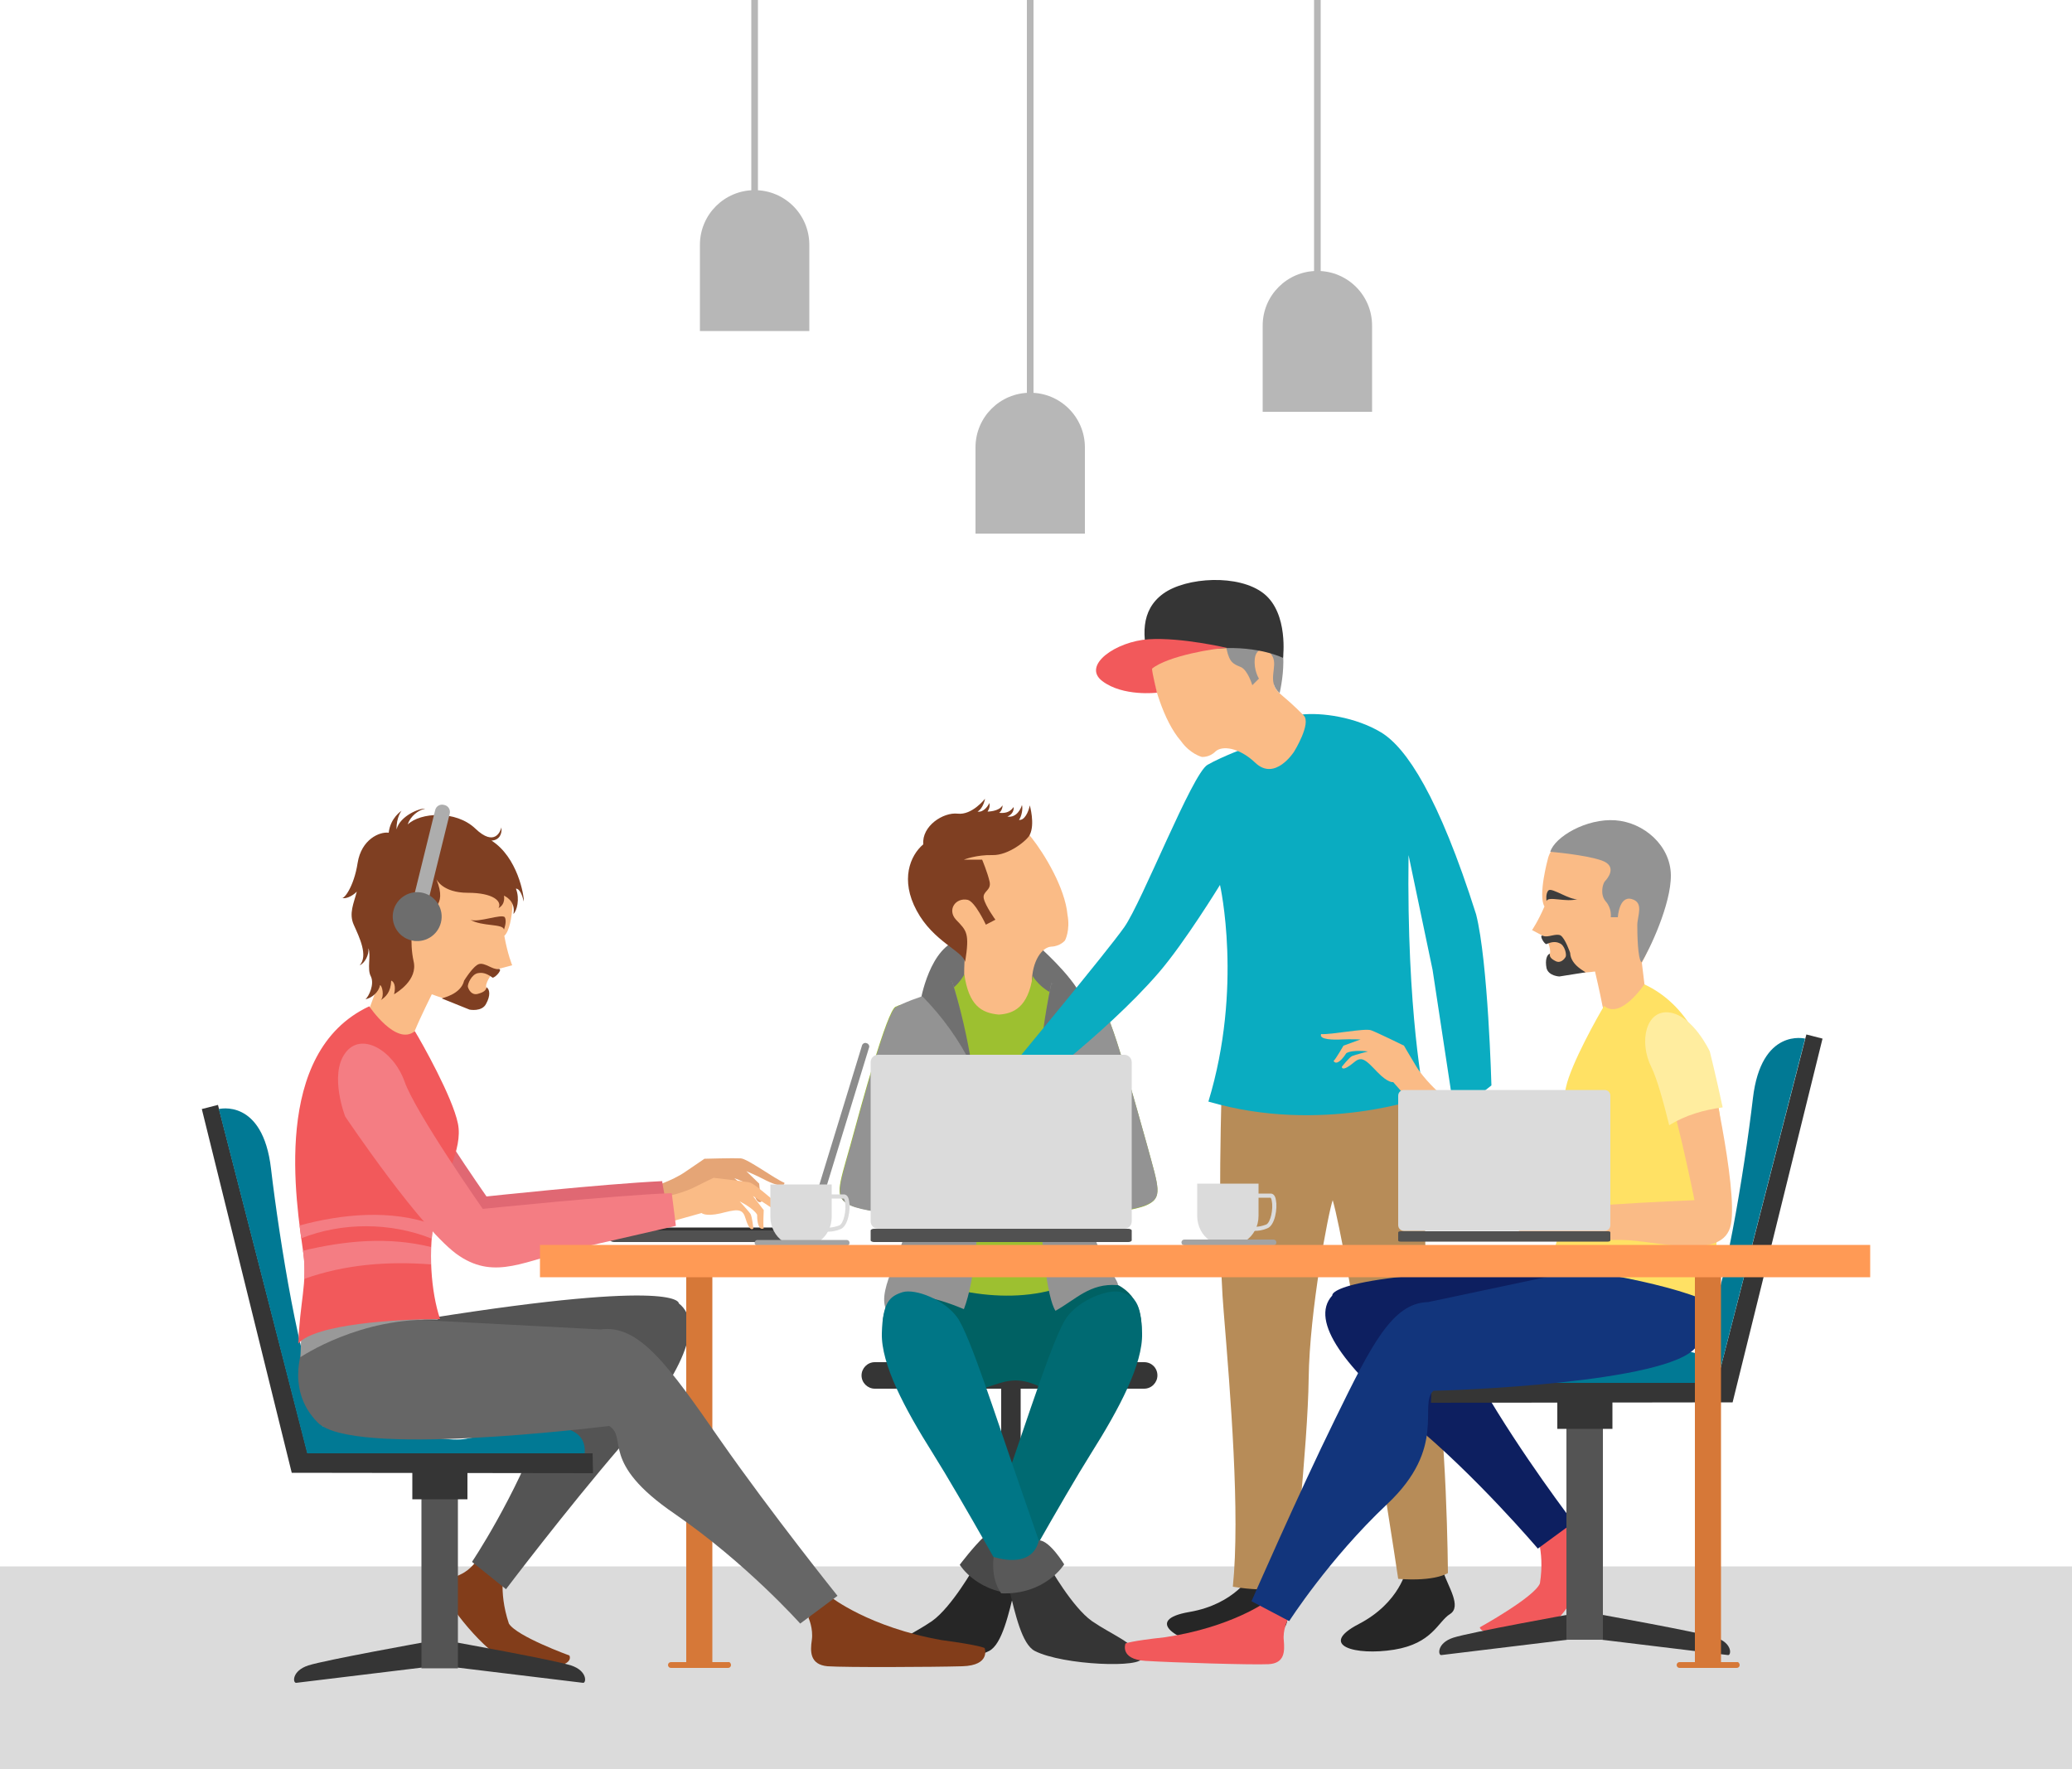 <?xml version="1.0" encoding="utf-8"?>
<!-- Generator: Adobe Illustrator 21.0.0, SVG Export Plug-In . SVG Version: 6.00 Build 0)  -->
<svg version="1.2" baseProfile="tiny" id="OBJECTS" xmlns="http://www.w3.org/2000/svg" xmlns:xlink="http://www.w3.org/1999/xlink"
	 x="0px" y="0px" viewBox="0 0 500 427" xml:space="preserve">
<g>
	<rect y="378.1" fill="#DBDBDB" width="500" height="48.9"/>
	<g>
		<g>
			<rect x="241.6" y="332" fill="#353535" width="4.7" height="54.4"/>
			<path fill="#353535" d="M279.3,332c0,1.7-1.4,3.2-3.2,3.2h-65c-1.7,0-3.2-1.4-3.2-3.2l0,0c0-1.7,1.4-3.2,3.2-3.2h65
				C277.9,328.8,279.3,330.2,279.3,332L279.3,332z"/>
		</g>
		<g>
			<path fill="#006163" d="M219.8,308.1c0,0-4.7,2.8-6.4,8.8c-1.8,6,2.6,19.2,11.3,19.8c15,1,16.6-6.9,26.8-1.7
				c10.2,5.3,20.1,1.6,21.6-2.7c1.5-4.3,8.1-22.6-10.3-23.9C242.4,307.9,219.8,308.1,219.8,308.1z"/>
			<g>
				<path fill="#707070" d="M222.1,241.8c0,0,2.2-13.7,9.9-15.1c7.7-1.4,18.4,1.5,18.4,1.5s8.1,7,10.7,12.5
					C263.6,246.1,227.7,251.6,222.1,241.8z"/>
				<g>
					<path fill="#FABB86" d="M231.4,202.2c0,0,7.8,1.5,10.1-2c2.4-3.5,4.6-1.7,7.5,2.1c3,3.8,8,12,8.6,18.5c0.7,3.8-0.6,6.2-0.6,6.2
						s-1.1,1.4-3.3,1.5c-2.2,0.1-4.7,3.4-4.7,8.8c0,6.7-3.3,7.4-3.3,7.4s-12.7,4.4-13-6.9c-0.2-6.7,0.5-7.9-0.2-9.9
						c-0.7-2-5.2-2-7.7-5.7C222.4,218.7,215.1,203.8,231.4,202.2z"/>
					<path fill="#7F3F22" d="M248.5,194.4c0,0,1.3,4.5,0,7.1c-0.6,1.3-5.1,5-9,4.9c-3.9-0.1-6.9,1.1-6.9,1.1h4.4
						c0,0,1.3,3.1,1.8,5.3s-1.8,2.3-1.4,4.1s2.8,5.1,2.8,5.1l-2.3,1.2c0,0-2.6-5.6-4.4-6c-2.9-0.6-5,2.4-2.8,4.8
						c2.6,2.7,3.3,3.2,2.2,10.2c-0.5-2.6-7.7-4.9-11.7-12.4c-4-7.4-1.6-13.3,1.6-16c-0.4-4.4,4.8-7.8,8.3-7.4s6.6-3.6,6.6-3.6
						s-0.4,2.3-1.8,3.1c1.5,0.3,2.8-1.7,2.8-2.1c0.4,1-0.4,2.1-0.4,2.1s2.8,0,3.6-1.5c0.1,0.5-0.3,1.5-0.8,1.8
						c1.3,0.1,2.5,0,3.5-1.4c0.1,0.8-0.3,1.8-1.5,2.3c2.3,0.4,3.4-2.2,3.5-2.8c0.3,0.9-0.1,2.8-0.7,3.6
						C247.2,198.1,248.2,196,248.5,194.4z"/>
				</g>
				<path fill="#9DC030" d="M276.8,276.4c-2.9-10.3-8.9-32.3-10.9-33.4c-2.1-1.1-6.1-1.3-10.4-2.6c-4.3-1.3-6.3-4.8-6.3-4.8
					c-1.1,7.6-4.7,9.1-8.2,9.3c-4.2-0.4-7.2-2.2-8.3-9.7c0,0-1.9,3.9-6.2,5.2c-4.3,1.3-8.3,1.6-10.4,2.6
					c-2.1,1.1-8.1,23.1-10.9,33.4c-2.9,10.3-4,12.7,0,14.5c2.6,1.2,9.4,2,13.7,2.5c-0.1,6-0.1,11.3,0.1,14.1c13.8,5.9,31.2,8,43.9,0
					c0.2-2.7,0.2-8.1,0.1-14.1c4.3-0.5,11.1-1.3,13.7-2.5C280.7,289.1,279.6,286.7,276.8,276.4z M219.1,284.1
					c-2.2-0.2-4.3-0.4-4.7-0.6c-0.9-0.4,5.3-16.9,5.3-16.9S219.4,274.8,219.1,284.1z M267.5,283.4c-0.4,0.2-2.5,0.4-4.7,0.6
					c-0.2-9.3-0.6-17.5-0.6-17.5S268.4,283,267.5,283.4z"/>
				<path fill="#939393" d="M276.8,276.4c-2.9-10.3-8.9-32.3-10.9-33.4c-2.1-1.1-5.5-2.9-9.8-4.3c-0.5-0.2-2-1.2-2.4-1.4
					c-5.3,24.8-3.1,72.9,1,79.1c5-2.8,8.3-6.7,14.9-6.2c1.4,0.1-6.4-9.2-6.6-16.9c4.3-0.5,11.1-1.3,13.7-2.5
					C280.7,289.1,279.6,286.7,276.8,276.4z M267.5,283.4c-0.4,0.2-2.5,0.4-4.7,0.6c-0.2-9.3-0.6-17.5-0.6-17.5
					S268.4,283,267.5,283.4z"/>
				<path fill="#707070" d="M256.5,237.4c-0.5-0.2-2.4,0.2-2.8,0c-1.6,7.5-2.6,15.2-3.3,23.1c2.5-7.4,6.3-13.9,10.7-19.8
					C259.6,240,258.3,237.9,256.5,237.4z"/>
				<path fill="#939393" d="M229.7,236.7c-0.9,0.7-2.8,2.3-4.1,2.8c-4.3,1.3-7.4,2.5-9.4,3.6c-2.1,1.1-8.1,23.1-10.9,33.4
					c-2.9,10.3-4,12.7,0,14.5c2.6,1.2,9.4,2,13.7,2.5c-0.1,7.7-7.5,17.4-5.2,22.5c0,0,1.4-7.3,18.8,0
					C237.9,302.2,237.7,261.7,229.7,236.7z M219.1,284.1c-2.2-0.2-4.3-0.4-4.7-0.6c-0.9-0.4,5.3-16.9,5.3-16.9
					S219.4,274.8,219.1,284.1z"/>
				<path fill="#707070" d="M229.7,236.7c-0.9,0.7-3.1,0.2-4.4,0.6c-1.1,0.3-1.9,2.8-2.8,3.1c5,5.1,9,10.7,12,16.8
					C233.4,250.3,231.8,243.4,229.7,236.7z"/>
			</g>
			<g>
				<path fill="#006A72" d="M242.5,386.8c0,0,14-25.2,20.8-36c6.8-10.8,12.5-21.5,12.3-29c-0.2-7.5-1.9-8.9-5-9.9
					c-3.1-0.9-10.1,1.8-13.2,6.1c-3.1,4.4-9.2,23.7-15.6,42.1l-7.9,22.8C233.8,383.1,236.6,386.8,242.5,386.8z"/>
				<path fill="#262626" d="M235.2,378.1c0,0-5.5,9.8-10.3,13.2c-4.8,3.3-9.8,5-12,8.8c-0.7,2.6,19,1.9,25.8-1.6
					c3.1-1.6,4.7-8.9,6.2-15C246.4,377.3,235.2,378.1,235.2,378.1z"/>
				<path fill="#494949" d="M249.1,377c0,0-9.9,1.1-11.6-6.1c-2.5,2.3-5.9,6.8-5.9,6.8s4.5,7.4,15.2,7
					C248.1,382.1,249.1,377,249.1,377z"/>
			</g>
			<g>
				<path fill="#007686" d="M245.9,386.8c0,0-14-25.2-20.8-36c-6.8-10.8-12.5-21.5-12.3-29c0.2-7.5,1.9-8.9,5-9.9
					c3.1-0.9,10.1,1.8,13.2,6.1c3.1,4.4,9.2,23.7,15.6,42.1l7.9,22.8C254.6,383.1,251.7,386.8,245.9,386.8z"/>
				<path fill="#353535" d="M253.2,378.1c0,0,5.5,9.8,10.3,13.2c4.8,3.3,9.8,5,12,8.8c0.7,2.6-19,1.9-25.8-1.6
					c-3.1-1.6-4.7-8.9-6.2-15C242,377.3,253.2,378.1,253.2,378.1z"/>
				<path fill="#595959" d="M239.8,375.8c0,0,9.2,3.3,10.9-4c2.6,0,6.1,5.8,6.1,5.8s-4.5,7.4-15.2,7
					C238.9,380.8,239.8,375.8,239.8,375.8z"/>
			</g>
		</g>
		<g>
			<path fill="#823D1A" d="M121.8,378.4c0,0-1.7,5.4,1,13.5c1.9,3.1,14.6,7.7,14.6,7.7s2.1,3.6-11,2.9c-6.7-0.3-16.4-12.7-18.3-16.3
				c-1.9-3.6,0.7-5.1,3.1-6.2c2.4-1.1,3.9-3.4,3.9-3.4S120.9,376.3,121.8,378.4z"/>
			<path fill="#545454" d="M92.9,321.9c0,0,3.1-4-2.6,5.7c-5.7,9.6,55.1-6.9,56.3-3.7c-1.6,4.8-8.5-0.3-15.6,19.3
				c-6.8,18.5-17.1,33.8-17.1,33.8l8.2,6.6c0,0,14.3-18.9,27.7-34.5c13.4-15.6,20.8-29.2,14-34.5c0,0,0.8-6.1-60.2,3.6
				C93.9,319.7,92.9,321.9,92.9,321.9z"/>
		</g>
		<g>
			<rect x="147.9" y="296.3" fill="#303030" width="45.7" height="1.1"/>
			<path fill="#8C8C8C" d="M208,252.4c0.1-0.5,0.7-0.8,1.1-0.6l0,0c0.5,0.1,0.8,0.7,0.6,1.1l-13.6,44.4c-0.1,0.5-0.7,0.8-1.1,0.6
				l0,0c-0.5-0.1-0.8-0.7-0.6-1.1L208,252.4z"/>
			<path fill="#515151" d="M146.3,297c0,0.1,0,0.3,0,0.4c0,1.3,0.8,2.4,1.9,2.4h44.5c1,0,1.9-1.1,1.9-2.4c0-0.1,0-0.3,0-0.4H146.3z"
				/>
		</g>
		<g>
			<g>
				<path fill="#262626" d="M339.4,378.7c0,0-1.5,8.1-11.5,13.3c-10,5.2-0.8,7.7,8.5,6.2s10.6-6.8,13.5-8.6c2.9-1.8-0.5-6.7-1.5-9.9
					S339.4,378.7,339.4,378.7z"/>
				<path fill="#262626" d="M302,380c0,0-3.9,7.2-15,9.1c-11.1,1.9-3.1,7.1,6.2,8.5c9.3,1.4,12.1-3.2,15.5-4
					c3.3-0.8,1.6-6.5,1.6-9.9C310.3,380.3,302,380,302,380z"/>
				<path fill="#B78C58" d="M294.9,259.6c0,0-1.3,37.4,0.4,57.1c1.6,19.7,4,48.6,2.2,66.3c9.1,1.5,14.3,0,14.3,0s3.8-34,4-50.3
					c0.2-16.3,4.8-40.3,5.8-43c3.3,11.3,14.1,79.7,15.8,91.4c9,0.7,12-1.4,12-1.4s-0.2-35-3.7-53.3c-3.4-18.3-0.2-58-4.3-73
					C324.2,245.7,294.9,259.6,294.9,259.6z"/>
				<path fill="#0AACC1" d="M301.4,180.2c0,0-6.3,2.3-10,4.4c-3.7,2.1-15.8,33.1-20.1,39.2c-4.3,6.1-26.9,33.3-26.9,33.3v9
					c0,0,22.2-16.2,35.2-31.3c6.3-7.3,14.8-21.2,14.8-21.2s5.6,24.7-2.8,52.3c27.3,8,52.1-1.1,52.1-1.1s-4.3-20.2-3.8-58.4l5.8,27.7
					l5.3,34.9l8.9-7c0,0-0.8-29.9-3.7-41.3c-9-28.4-16.8-40.2-22.9-43.9c-6.1-3.7-14.4-4.9-19.4-4.3
					C308.9,173.3,301.4,180.2,301.4,180.2z"/>
			</g>
			<g>
				<g>
					<path fill="#FABB86" d="M289.6,147c0,0-4.3,6.7-8.4,6c-4.2-0.7-4.4,2.1-3.7,6.9c0.7,4.8,3.2,14.1,7.5,19c2.2,3.1,5,3.8,5,3.8
						s1.8,0.2,3.3-1.3c1.6-1.5,5.7-1,9.6,2.7c4.8,4.6,9.4-2.7,9.4-2.7s4.2-6.8,2.3-8.7c-4.7-4.8-6.1-5.1-7-6.9
						c-1-1.9,2.1-5.2,1.2-9.5C307.8,151.8,301.9,136.3,289.6,147z"/>
				</g>
				<path fill="#939393" d="M278,156.8c0,0,3.7,1.7,9.7-0.1c6.7-2,7.7-3.3,8.3,0c0.7,3.3,1.7,3.6,3.4,4.3s2.8,4.4,2.8,4.4l1.6-1.6
					c0,0-1.3-2-1-4.8s3-3,4.3-0.5c1.3,2.5-1.5,6,1.7,8.8c1.1-5.1,2.5-15.5-4.8-22.1s-23.6,0.3-25.4,4.6S278.4,156,278,156.8z"/>
				<path fill="#353535" d="M277.5,160.6c0,0,6.1-3.5,16.7-4.1c9.7-0.6,15.4,2.3,15.4,2.3s1.4-10.7-4.6-15.5c-6-4.8-18.8-4-24.3,0
					C275.2,147.3,275.5,153.7,277.5,160.6z"/>
				<path fill="#F2595B" d="M296.1,156.4c0,0-11-2.6-18.9-2.1c-7.9,0.5-16.2,6.3-11.2,10.1s13.2,2.8,13.2,2.8s-1.2-4.8-1.2-5.8
					C281.8,158.3,293.4,156.4,296.1,156.4z"/>
			</g>
		</g>
		<g>
			<path fill="#DBDBDB" d="M273.1,294.8c0,1-0.8,1.8-1.8,1.8h-59.4c-1,0-1.8-0.8-1.8-1.8v-38.4c0-1,0.8-1.8,1.8-1.8h59.4
				c1,0,1.8,0.8,1.8,1.8V294.8z"/>
			<path fill="#515151" d="M273.1,299.4c0,0.2-0.4,0.4-0.8,0.4h-61.4c-0.4,0-0.8-0.2-0.8-0.4V297c0-0.2,0.4-0.4,0.8-0.4h61.4
				c0.4,0,0.8,0.2,0.8,0.4V299.4z"/>
		</g>
		<g>
			<path fill="#F2595B" d="M370.3,369.1c0,0,2.6,4.9,1.3,13.1c-1.3,3.3-14.5,10.6-14.5,10.6s0,2.8,12.7,1.4
				c8.3-0.9,13.6-16.1,14.8-19.9c1.2-3.8-1.6-4.8-4-5.5c-2.5-0.7-4.3-2.6-4.3-2.6S370.9,366.9,370.3,369.1z"/>
			<path fill="#0D1F60" d="M390.6,307.9c0,0-3.7-3.3,3.4,5c7.1,8.3-53.9,2.6-54.6,5.8c2.3,4.4,8.1-1.7,18.2,15.9
				c9.6,16.6,22.1,32.9,22.1,32.9l-8.6,6.3c0,0-15.1-17.8-30.5-30.4c-15.5-12.7-24.8-24.5-19.1-30.7c0,0-1.8-5.7,58.2-6.6
				C389.2,306,390.6,307.9,390.6,307.9z"/>
		</g>
		<g>
			<g>
				<path fill="#353535" d="M382.4,395.3c0,0-33.8,4.1-34.6,4.2s-1.1-2.9,2.9-4.2c4-1.3,28.5-5.7,28.5-5.7L382.4,395.3z"/>
				<path fill="#353535" d="M382.4,395.3c0,0,33.8,4.1,34.6,4.2s1.1-2.9-2.9-4.2c-4-1.3-28.5-5.7-28.5-5.7L382.4,395.3z"/>
				<rect x="378" y="343.3" fill="#545454" width="8.8" height="52.5"/>
			</g>
			<rect x="375.8" y="335.9" fill="#353535" width="13.3" height="9"/>
			<g>
				<polygon fill="#353535" points="345.3,338.6 418.1,338.5 439.8,250.7 435.9,249.7 414.3,333.7 345.5,333.8 				"/>
				<path fill="#017994" d="M435.6,250.7c0,0-10.6-2.7-12.6,14.4s-7.3,49.8-11.4,55c-4.2,5.2,1.2,12.1,2.7,13.6
					C417.4,321.5,435.6,250.7,435.6,250.7z"/>
				<path fill="#017994" d="M347.3,333.8h67c0,0-0.7-7.6-7.9-7.6c-7.2,0-23.6,5.3-30.4,4.1C369.1,329.1,346.6,322.5,347.3,333.8z"/>
			</g>
		</g>
		<g>
			<g>
				<g>
					<path fill="#F2595B" d="M305.9,386.4c0,0-8.6,6.4-24.8,8.8c-8.3,0.9-9.5,1.5-9.5,1.5s-1.5,3.8,4.8,4.2c6.4,0.4,25.7,1,29.7,0.8
						c4-0.2,3.9-3.2,3.7-5.7c-0.3-2.5,0.9-4.9,0.9-4.9S308.1,386.1,305.9,386.4z"/>
					<path fill="#12357C" d="M409.4,307.1c0,0,6.3,9.2-0.1,18c-6.4,8.8-60,10.6-63.4,10.6c-3.7,3.3,3.5,13.6-11.2,27.4
						c-14,13.2-23.6,28.2-23.6,28.2l-9.1-4.8c0,0,11.4-26.1,20.2-44c8.8-18,13.8-28,22.4-28.2l39.2-8.3
						C393,303.4,409.4,307.1,409.4,307.1z"/>
					<path fill="#999999" d="M411.2,307.2l0.1,5c0,0-12.7-8.7-29.2-7.9c0.9-2,1.4-3.9,1.4-3.9L411.2,307.2z"/>
					<g>
						<path fill="#FABB86" d="M373.5,207.4c0,0-2.4,8.8-0.8,11.4c-1.6,3.7-3,5.7-3,5.7l3.4,1.8c0,0,1.3,2.8,0.9,3.9
							c-0.4,1.1-0.8,2.6,1.1,4c1.9,1.4,9.8,0.3,9.8,0.3s1.2,5.1,1.8,8.3c0.5,3.2,10.8,0.3,10.8,0.3l-1.3-10.7c0,0,6.3-12.2,6.6-19.6
							c0.3-7.3-5.9-14-13.1-14.2C382.5,198.3,374.6,202.4,373.5,207.4z"/>
						<path fill="#3D3D3D" d="M378.9,230c0,0-1.2-3.5-2.3-4.2c-1.1-0.6-3.1,0.6-4.2,0.1c-1.1-0.5,0,1.7,0.7,2c1-0.4,2.1-0.8,3.3-0.2
							c1.2,0.5,1.7,2.7,1.4,3.3c-0.3,0.5-1.2,1.6-2.4,1c-1.2-0.6-1.5-1.1-1.4-1.8c-0.7,0.2-1.2,1.5-0.8,3.5c0.5,1.9,3.1,2,3.1,2
							l6.3-1C382.7,234.6,379,233,378.9,230z"/>
						<path fill="#3D3D3D" d="M373.2,217.5c0,0-0.3-1.9,0.5-2.6c0.8-0.7,5.3,2.5,7,2.1C377.9,217.9,373.6,216.2,373.2,217.5z"/>
					</g>
					<path fill="#FFE164" d="M396.8,237.6c0,0-5.7,8.6-9.7,5.2c-1.4,2.3-8,14-9.2,19.6c-1.2,5.6-2.2,13.4-0.6,20.7
						c1.6,7.3-1.7,17.2-3.7,22.9c9.2,0,37,5.5,40.6,9.7c-0.3-8.7-0.2-17.1,0.7-23.3C416.5,281.8,417.7,247.3,396.8,237.6z"/>
				</g>
				<path fill="#FABB86" d="M408.9,289.7c0,0-5.1-25.5-8.2-31.7c-3.1-6.3-2.1-10.1,3.6-9.4c5.7,0.8,7.9,7.1,7.9,7.1
					s7.2,30.7,5.5,39.8c-1.7,9.1-17.9,3.9-26.2,3.8c-8.4-0.1-23.2,0-23.2,0l-4.4-5.5C368,291.3,408.9,289.7,408.9,289.7z"/>
				<path fill="#FFED9F" d="M402.9,244.4c-5.7-0.8-7.5,7-4.4,13.2c1.3,2.6,2.9,8.3,4.3,14c3.9-2.4,8.3-3.7,12.9-4.3
					c-1.6-7.5-3.1-13.5-3.1-13.5S408.6,245.2,402.9,244.4z"/>
			</g>
			<path fill="#939393" d="M374.1,205.6c0,0,8.4,0.7,12.4,2.1s1.3,4.5,0.8,5s-1.3,3.2,0.2,4.9s1.2,3.8,1.2,3.8h1.7
				c0,0,0.3-5.2,3.3-4.4c3.1,0.8,1.4,4.1,1.4,6.3c0,2.3,0.1,8,1,9c1.9-2.9,7.2-14.1,7.1-21.1c-0.1-7.1-6.5-12.7-13.4-13.2
				C382.8,197.5,375.2,202,374.1,205.6z"/>
		</g>
		<g>
			<path fill="#FABB86" d="M347.3,263.8c0,0-3.7-3.3-5.6-6.5c-2-3.3-2.9-4.9-2.9-4.9s-6.3-3.1-7.9-3.7c-1.5-0.6-9.6,1.1-12.1,0.9
				c-0.6,1.4,3.1,1.4,5,1.3c1.9-0.1,4.5,0,4.5,0l-4.1,1.5c0,0-1.9,3.3-2.4,3.7c0.4,0.7,1.4,0.7,3.1-1.9c1.6-0.9,5.2-0.4,5.2-0.4
				s-3.1,0.8-3.8,1.1c-0.7,0.3-2.5,2.6-2.5,2.6s-0.1,1.5,3.1-1.2c1.8-1.5,2.9-0.2,5.5,2.5c2.6,2.7,3.8,2.4,3.8,2.4l7.3,8.3l3.9-5.4"
				/>
			<g>
				<path fill="#DBDBDB" d="M388.6,295.7c0,0.8-0.6,1.4-1.4,1.4h-48.4c-0.8,0-1.4-0.6-1.4-1.4v-31.2c0-0.8,0.6-1.4,1.4-1.4h48.4
					c0.8,0,1.4,0.6,1.4,1.4V295.7z"/>
				<path fill="#515151" d="M388.6,299.4c0,0.2-0.3,0.3-0.6,0.3h-50c-0.4,0-0.6-0.1-0.6-0.3v-1.9c0-0.2,0.3-0.3,0.6-0.3h50
					c0.4,0,0.6,0.1,0.6,0.3V299.4z"/>
			</g>
		</g>
		<g>
			<rect x="165.6" y="304.8" fill="#D67838" width="6.3" height="97.1"/>
			<path fill="#D67838" d="M176.4,401.9c0,0.4-0.3,0.7-0.7,0.7h-13.8c-0.4,0-0.7-0.3-0.7-0.7l0,0c0-0.4,0.3-0.7,0.7-0.7h13.8
				C176.1,401.1,176.4,401.5,176.4,401.9L176.4,401.9z"/>
		</g>
		<g>
			<g>
				<g>
					<path fill="#353535" d="M106.1,402c0,0,33.8,4.1,34.6,4.2s1.1-2.9-2.9-4.2c-4-1.3-28.5-5.7-28.5-5.7L106.1,402z"/>
					<path fill="#353535" d="M106.1,402c0,0-33.7,4.1-34.6,4.2s-1.1-2.9,2.9-4.2c4-1.3,28.5-5.7,28.5-5.7L106.1,402z"/>
					<rect x="101.7" y="350.2" fill="#545454" width="8.8" height="52.5"/>
				</g>
				<rect x="99.5" y="352.9" fill="#353535" width="13.3" height="9"/>
				<polygon fill="#353535" points="143.1,355.6 70.4,355.5 48.7,267.7 52.6,266.7 74.2,350.7 143,350.8 				"/>
				<path fill="#017994" d="M52.8,267.7c0,0,10.6-2.7,12.6,14.4s7.3,49.8,11.4,55c4.2,5.2-1.2,12.1-2.7,13.6
					C71,338.5,52.8,267.7,52.8,267.7z"/>
				<path fill="#017994" d="M141.1,350.8h-67c0,0,0.7-7.6,7.9-7.6c7.2,0,23.6,5.3,30.4,4.1C119.4,346.1,141.9,339.5,141.1,350.8z"/>
			</g>
			<g>
				<path fill="#E5A576" d="M157.4,286.5c0,0,4.7-1.4,7.9-3.6c3.2-2.2,4.7-3.2,4.7-3.2s7.1-0.2,8.7-0.1c1.6,0,8.3,5,10.6,5.9
					c0,1.5-3.4,0-5.1-0.9c-1.7-0.9-4.1-1.9-4.1-1.9l3.1,3c0,0,0.3,3.8,0.6,4.3c-0.6,0.5-1.6,0.1-2-3c-1.1-1.5-4.6-2.6-4.6-2.6
					s2.5,2,3,2.6c0.5,0.6,1.2,3.4,1.2,3.4s-0.6,1.4-2.4-2.4c-1-2.2-2.6-1.4-6.1-0.1c-3.5,1.4-4.5,0.5-4.5,0.5l-10.1,4.5l-1.4-6.6"/>
				<path fill="#823D1A" d="M200.5,385.5c0,0,9.2,7.3,26.8,10.4c9.1,1.2,10.3,1.9,10.3,1.9s1.6,4.2-5.4,4.4c-7,0.2-28.1,0.3-32.5,0
					c-4.3-0.4-4.2-3.6-3.8-6.3c0.4-2.8-0.8-5.4-0.8-5.4S198.1,385.1,200.5,385.5z"/>
				<path fill="#666666" d="M73.6,323.9c0,0-5.3,11.1,3.1,19.5c8.4,8.4,66.7,1.2,70.3,0.8c4.6,2.9-2.5,8.7,15.8,21.2
					c17.3,11.9,30.3,26.5,30.3,26.5l9-6.7c0,0-15.8-19.7-28.3-37.6c-12.5-18-19.6-28-28.9-26.7l-43.8-2.3
					C90.7,317.2,73.6,323.9,73.6,323.9z"/>
				<path fill="#999999" d="M72.7,322l-0.2,5.6c0,0,14.5-9.9,33.2-9c-1-2.3-1.6-4.4-1.6-4.4L72.7,322z"/>
				<path fill="#E06873" d="M159.8,285.1c-14.6,0.7-42.4,3.7-42.4,3.7s-16.3-23.3-18.9-30.8c-2.7-7.5-10.5-12.1-14.3-6.8
					c-3.9,5.3,0,15.3,0,15.3s18.7,27.9,27.6,33.7c8.8,5.8,15.9,1,28.2-1.8c8-1.8,16.1-3.7,21.2-4.8
					C161.1,292.1,159.8,285.7,159.8,285.1z"/>
				<g>
					<path fill="#FABB86" d="M123.8,213.1c0,0,0.4,10.4-2.1,12.8c0.8,4.5,1.9,7.1,1.9,7.1l-4.2,1.1c0,0-2.2,2.7-2.1,4
						c0.2,1.3,0.2,3.1-2.2,4.1c-2.5,1-10.9-2.2-10.9-2.2s-2.7,5.4-4.1,8.8c-1.4,3.4-12-2.5-12-2.5l4.2-11.5c0,0-3.8-15.2-2.3-23.4
						c1.5-8.2,10.2-14,18.2-12.4C116.3,200.7,124,207.3,123.8,213.1z"/>
					<path fill="#7F3F22" d="M105.3,212.2c0,0,1.4,3.3,7.6,3.3c6.2,0,8.3,2.1,7.4,3.7c1.8-1,1.3-3,1.3-3s2.9,1.1,2.3,4.4
						c0.8-0.7,1.6-3.6,0.6-6.1c0.9,0,1.5,1.5,1.9,3.1c0.1-1.4-1.5-10.7-7.8-14.7c1.9-0.1,2.6-1.6,2.4-3.2c-0.2,0.9-1.6,4.8-6.3,0.3
						c-4.7-4.5-13.3-3.9-16.3-1c0.6-2,2.6-3.5,4.2-3.8c-1.2-0.2-6.1,1.7-6.9,5c-0.1-2.9,1.2-4.5,1.2-4.5s-2.7,1.7-3.1,5.3
						c-2.2-0.3-6.6,1.6-7.5,7.3c-0.9,5.8-3.4,9-3.9,8.4c1.3,0.5,3.2-0.9,3.7-1.5c-0.7,2.8-2,5.3-0.7,8.1c1.3,2.9,3.5,7.4,1.4,9.7
						c1.2-0.5,2.3-2.5,2.1-4.1c0.7,1.7-0.4,5,0.6,6.8c0.9,1.9-0.5,4.8-1.3,5.5c1.5-0.3,3.2-1.7,3.5-3.4c0.5,0,1.1,2.6,0.2,3.6
						c1.2-0.8,2.4-1.9,2.5-4.7c0.6,0.2,1.2,1.2,0.7,3.3c0.6-0.4,5.8-3.4,4.7-8c-1-4.6-0.3-9.5,0.2-10.6c0.9,0.5,0.7,3.6,0,5.7
						c1-0.4,2.2-2.9,2.1-5.1c1.2,0.5,1.7,2.8,1,3.6c0.9-1.2,1.2-3.8,0.7-5C103.3,219.3,108.2,219.3,105.3,212.2z"/>
					<path fill="#7F3F22" d="M112,236.7c0,0,2.2-3.6,3.6-4c1.4-0.4,3.3,1.4,4.6,1.2c1.3-0.2-0.4,1.9-1.3,2.1c-1-0.7-2.1-1.4-3.6-1.1
						c-1.5,0.3-2.5,2.6-2.4,3.3c0.2,0.7,0.9,2.1,2.4,1.7c1.5-0.4,2-0.9,2.1-1.6c0.8,0.5,1,2-0.1,4c-1,2-4,1.4-4,1.4l-6.7-2.7
						C106.6,240.9,111.2,240.1,112,236.7z"/>
					<path fill="#7F3F22" d="M121.6,224.4c0,0,0.8-2,0.2-3c-0.7-0.9-6.5,1.4-8.3,0.6C116.3,223.7,121.5,222.9,121.6,224.4z"/>
				</g>
				<path fill="#F2595B" d="M89.1,242.9c0,0,6.5,9.7,11,6c1.6,2.6,9.1,15.9,10.4,22.3c1.3,6.3-3.7,13.7-5.5,22
					c-1.8,8.3-1,18.7,1.2,25.2c-10.5,0-30.2,1.2-34.2,5.9c0.3-9.8,2.2-14.7,1.2-21.8C71.5,290.3,65.4,254,89.1,242.9z"/>
				<path fill="#F47D83" d="M72.3,295.8c0.1,1.1,0.3,2.1,0.4,3.1c9.8-3.9,21.6-3.9,31.5,0.1c0.1-1.2,0.2-2.3,0.4-3.4
					C94.4,291.9,82.6,293,72.3,295.8z"/>
				<path fill="#F47D83" d="M73.1,301.9c0,0.2,0.1,0.4,0.1,0.6c0.3,2.2,0.3,4.2,0.2,6.2c9.8-3.5,20.2-4.3,30.6-3.5
					c0-1.4,0-2.8,0-4.2C93.8,298.5,83.5,299.4,73.1,301.9z"/>
				<path fill="#FABB86" d="M158.8,289.2c0,0,4.9-0.8,8.3-2.4c3.4-1.7,5.1-2.5,5.1-2.5s7,0.8,8.6,1.1c1.6,0.3,7.5,6.1,9.7,7.3
					c-0.2,1.5-3.4-0.5-5-1.6c-1.6-1.1-3.8-2.4-3.8-2.4l2.6,3.4c0,0-0.2,3.8,0,4.4c-0.7,0.4-1.6-0.2-1.6-3.3
					c-0.9-1.6-4.2-3.2-4.2-3.2s2.2,2.4,2.6,3c0.4,0.7,0.7,3.5,0.7,3.5s-0.8,1.3-2-2.7c-0.7-2.3-2.4-1.8-6-0.9
					c-3.6,0.8-4.5-0.1-4.5-0.1l-10.7,3l-0.4-6.7"/>
				<path fill="#F47D83" d="M116.5,291.8c0,0-16.3-23.3-18.9-30.8c-2.7-7.5-10.5-12.1-14.3-6.8c-3.9,5.3,0,15.3,0,15.3
					s18.7,27.9,27.6,33.7c8.8,5.8,15.9,1,28.2-1.8c9.3-2.1,19.6-4.5,24-5.5l-1-7.9C148.3,288.5,116.5,291.8,116.5,291.8z"/>
				<g>
					<path fill="#ADADAD" d="M103.4,217.2c-0.2,1-1.2,1.6-2.2,1.3l0,0c-1-0.2-1.6-1.2-1.3-2.2l5.1-20.7c0.2-1,1.2-1.6,2.2-1.3l0,0
						c1,0.2,1.6,1.2,1.3,2.2L103.4,217.2z"/>
					
						<ellipse transform="matrix(0.241 -0.971 0.971 0.241 -138.332 265.531)" fill="#6D6D6D" cx="100.5" cy="221.2" rx="5.9" ry="5.9"/>
				</g>
			</g>
		</g>
		<g>
			<path fill="#DBDBDB" d="M288.9,285.7v7.8c0,2.5,1.2,4.7,3.1,6h8.6c1.9-1.3,3.1-3.5,3.1-6v-7.8H288.9z"/>
			<path fill="#A3A3A3" d="M308,299.9c0,0.4-0.3,0.7-0.7,0.7h-21.5c-0.4,0-0.7-0.3-0.7-0.7l0,0c0-0.4,0.3-0.7,0.7-0.7h21.5
				C307.7,299.2,308,299.5,308,299.9L308,299.9z"/>
			<g>
				<path fill="#DBDBDB" d="M302.9,297.1c-0.4,0-0.7,0-0.7,0l0.2-1c0,0,1.2,0.2,3.1-0.5c1.1-0.4,1.8-3.8,1.4-5.7
					c-0.1-0.7-0.3-0.8-0.3-0.8h-4.3v-1h4.3c0.4,0,1.1,0.2,1.3,1.6c0.4,1.9-0.2,6.1-2.1,6.8C304.6,297,303.6,297.1,302.9,297.1z"/>
			</g>
		</g>
		<g>
			<path fill="#DBDBDB" d="M185.9,285.9v7.8c0,2.5,1.2,4.7,3.1,6h8.6c1.9-1.3,3.1-3.5,3.1-6v-7.8H185.9z"/>
			<path fill="#A3A3A3" d="M205,300c0,0.4-0.3,0.7-0.7,0.7h-21.5c-0.4,0-0.7-0.3-0.7-0.7l0,0c0-0.4,0.3-0.7,0.7-0.7h21.5
				C204.7,299.3,205,299.6,205,300L205,300z"/>
			<g>
				<path fill="#DBDBDB" d="M199.9,297.3c-0.4,0-0.7,0-0.7,0l0.2-1c0,0,1.2,0.2,3.1-0.5c1.1-0.4,1.8-3.8,1.4-5.7
					c-0.1-0.7-0.3-0.8-0.3-0.8h-4.3v-1h4.3c0.4,0,1.1,0.2,1.3,1.6c0.4,1.9-0.2,6.1-2.1,6.8C201.6,297.2,200.5,297.3,199.9,297.3z"/>
			</g>
		</g>
		<g>
			<path fill="#D67838" d="M419.8,401.9c0,0.4-0.3,0.7-0.7,0.7h-13.8c-0.4,0-0.7-0.3-0.7-0.7l0,0c0-0.4,0.3-0.7,0.7-0.7h13.8
				C419.5,401.1,419.8,401.5,419.8,401.9L419.8,401.9z"/>
			<rect x="409" y="304.8" fill="#D67838" width="6.3" height="97.1"/>
		</g>
		<rect x="130.3" y="300.5" fill="#FF9A55" width="321" height="7.8"/>
	</g>
	<g>
		<g>
			<g>
				<path fill="#B7B7B7" d="M195.3,79.9V59.1c0-7.3-5.9-13.2-13.2-13.2c-7.3,0-13.2,5.9-13.2,13.2v20.8H195.3z"/>
			</g>
			<g>
				<rect x="181.3" fill="#B7B7B7" width="1.6" height="56.7"/>
			</g>
		</g>
		<g>
			<g>
				<path fill="#B7B7B7" d="M331.1,99.4V78.6c0-7.3-5.9-13.2-13.2-13.2s-13.2,5.9-13.2,13.2v20.8H331.1z"/>
			</g>
			<g>
				<rect x="317.1" fill="#B7B7B7" width="1.6" height="69.7"/>
			</g>
		</g>
		<g>
			<g>
				<path fill="#B7B7B7" d="M261.8,128.8V108c0-7.3-5.9-13.2-13.2-13.2c-7.3,0-13.2,5.9-13.2,13.2v20.8H261.8z"/>
			</g>
			<g>
				<rect x="247.8" fill="#B7B7B7" width="1.6" height="105.7"/>
			</g>
		</g>
	</g>
</g>
</svg>
